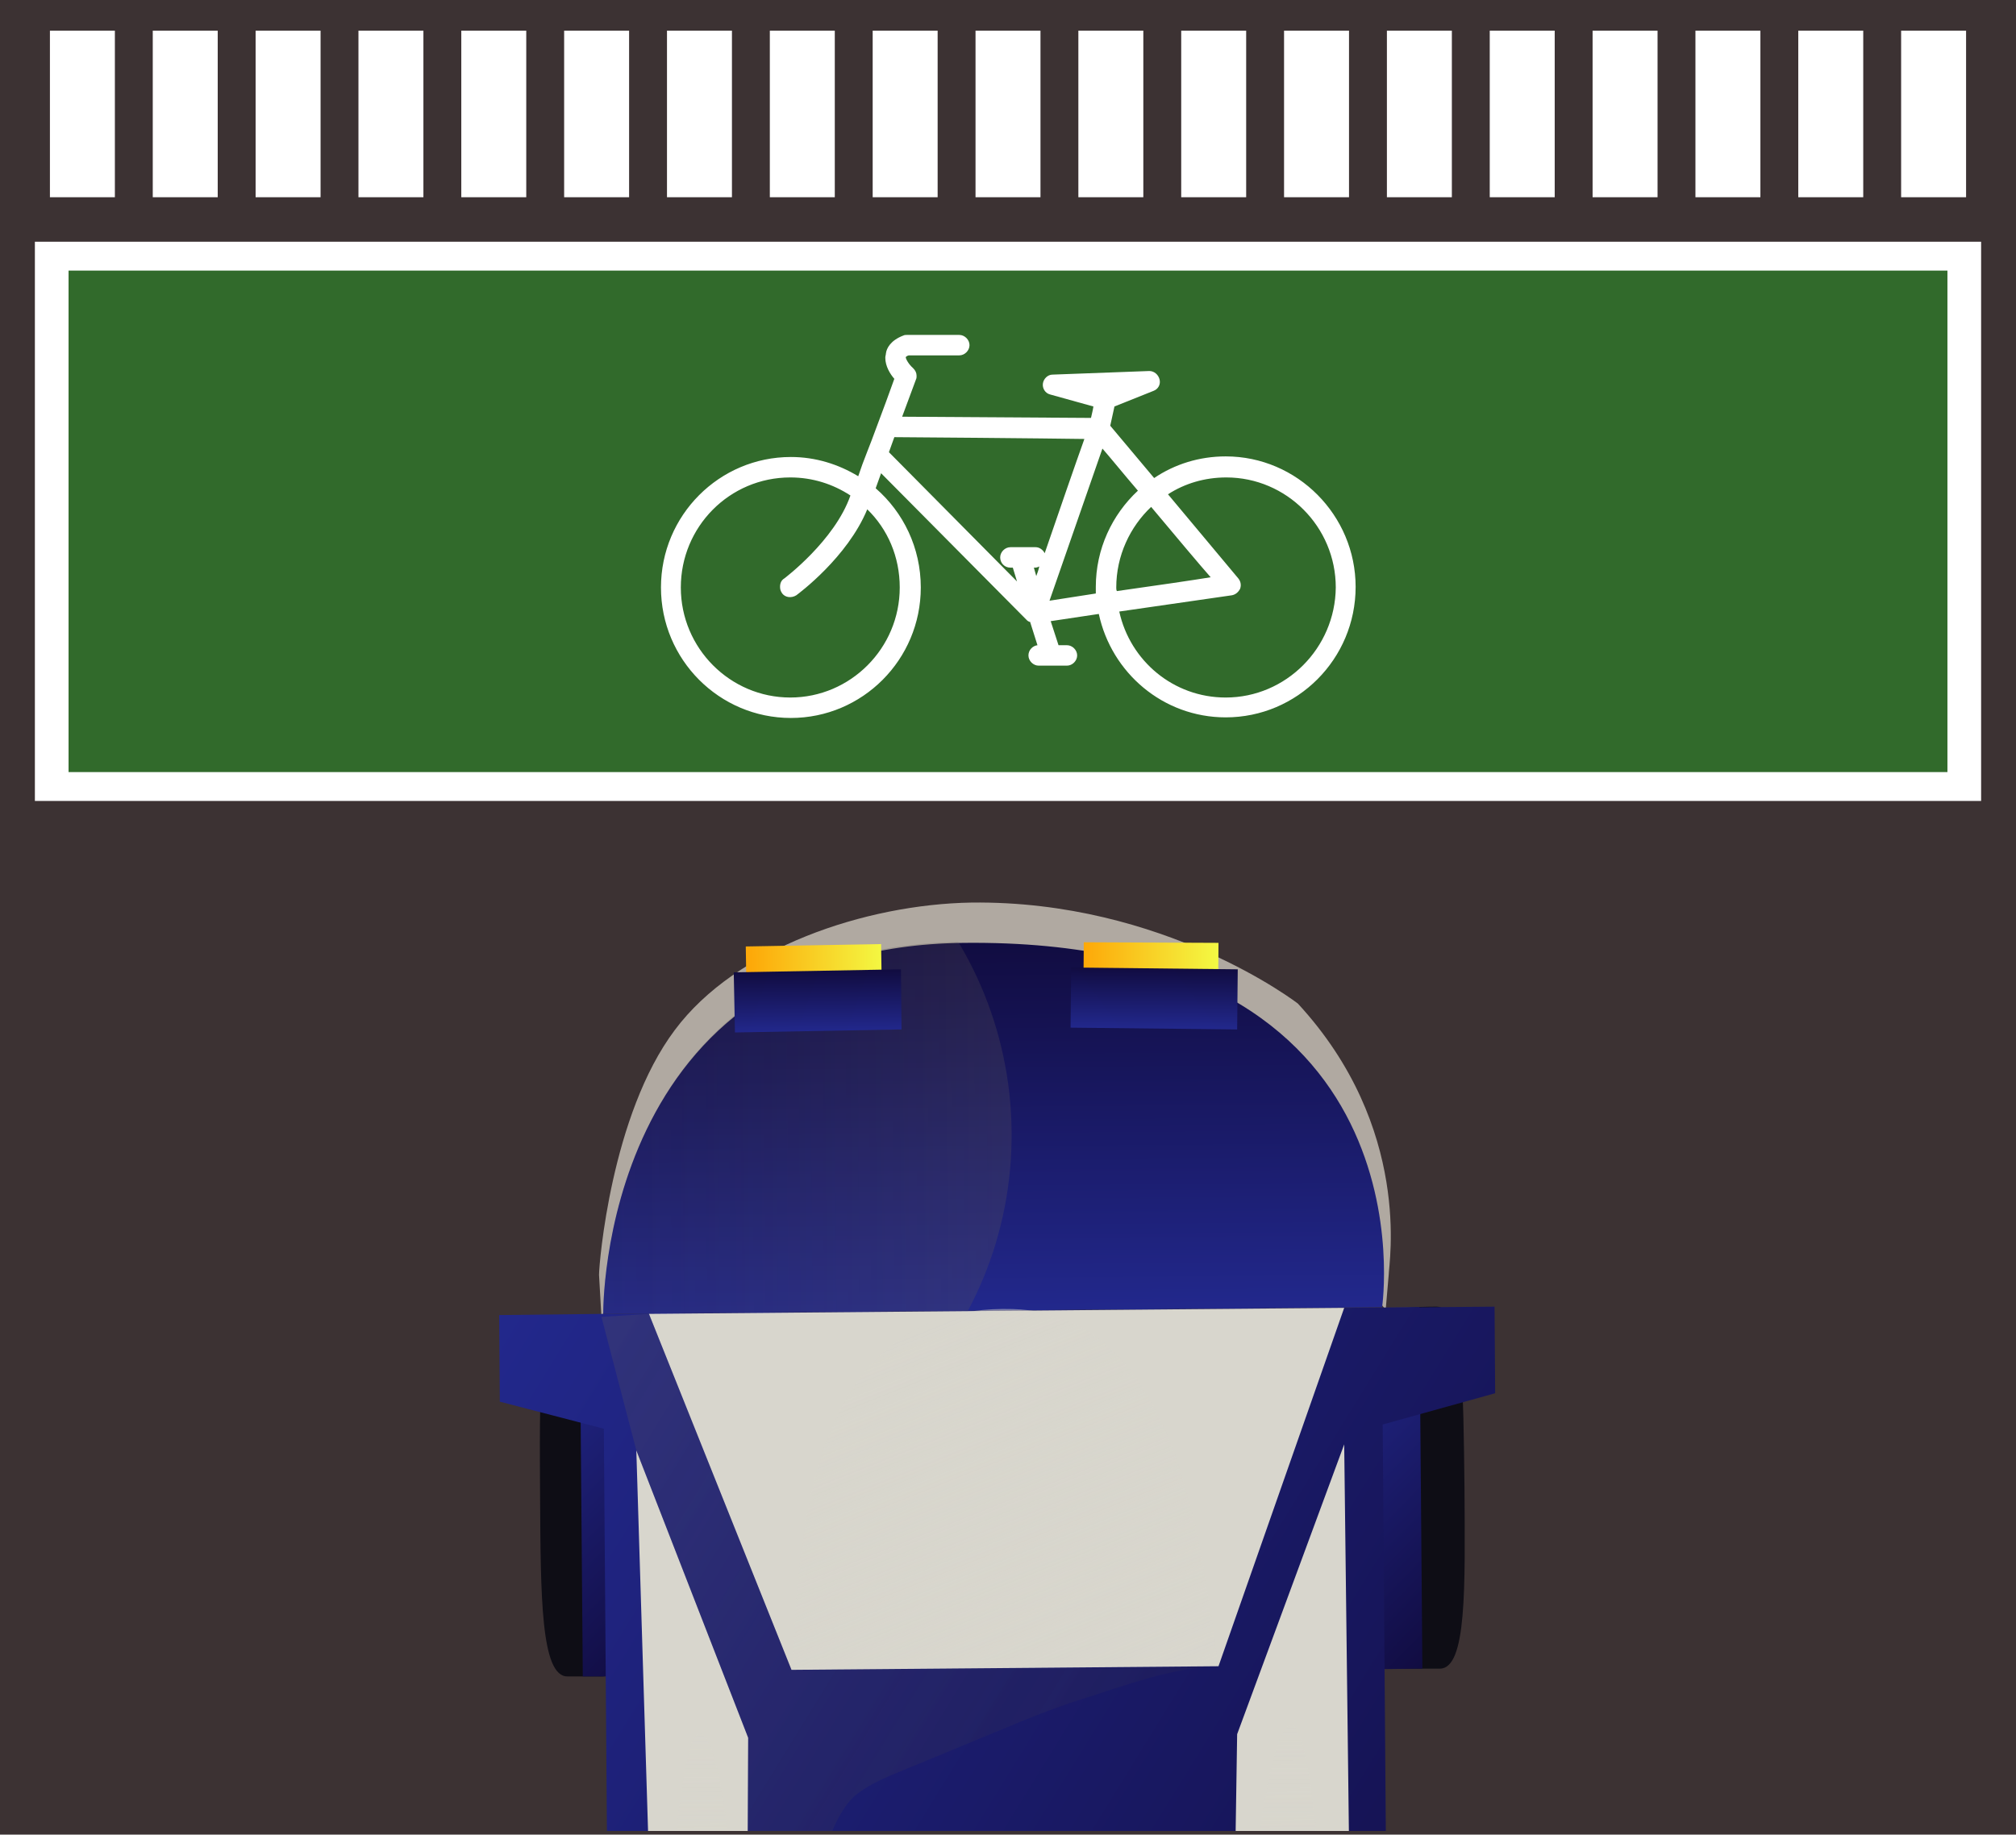 <?xml version="1.0" encoding="utf-8"?>
<!-- Generator: Adobe Illustrator 19.2.0, SVG Export Plug-In . SVG Version: 6.00 Build 0)  -->
<svg version="1.1" id="Capa_1" xmlns="http://www.w3.org/2000/svg" xmlns:xlink="http://www.w3.org/1999/xlink" x="0px" y="0px"
	 viewBox="0 0 335.2 305.1" style="enable-background:new 0 0 335.2 305.1;" xml:space="preserve">
<style type="text/css">
	.st0{fill:url(#SVGID_1_);}
	.st1{fill:#316A2B;}
	.st2{fill:#FFFFFF;}
	.st3{clip-path:url(#SVGID_3_);}
	.st4{fill:#B0A9A1;}
	.st5{fill:url(#SVGID_4_);}
	.st6{fill:url(#SVGID_5_);}
	.st7{fill:url(#SVGID_6_);}
	.st8{fill:url(#SVGID_7_);}
	.st9{fill:url(#SVGID_8_);}
	.st10{fill:url(#SVGID_9_);}
	.st11{fill:url(#SVGID_10_);}
	.st12{fill:url(#SVGID_11_);}
	.st13{fill:url(#SVGID_12_);}
	.st14{fill:url(#SVGID_13_);}
	.st15{fill:url(#SVGID_14_);}
	.st16{fill:#D8D6CD;}
	.st17{fill:url(#SVGID_15_);}
	.st18{opacity:0.5;fill:url(#SVGID_16_);}
	.st19{opacity:0.5;fill:url(#SVGID_17_);}
	.st20{opacity:0.5;fill:url(#SVGID_18_);}
	.st21{fill:url(#SVGID_19_);}
	.st22{fill:url(#SVGID_20_);}
	.st23{opacity:0.5;fill:url(#SVGID_21_);}
	.st24{opacity:0.25;clip-path:url(#SVGID_23_);fill:url(#SVGID_24_);}
	.st25{fill:url(#SVGID_25_);}
	.st26{fill:url(#SVGID_26_);}
	.st27{opacity:0.25;fill:url(#SVGID_27_);}
</style>
<g>
	<g>
		<linearGradient id="SVGID_1_" gradientUnits="userSpaceOnUse" x1="167.594" y1="305.052" x2="167.594" y2="-7.525159e-09">
			<stop  offset="3.517618e-02" style="stop-color:#3C3233"/>
			<stop  offset="1" style="stop-color:#3C3233"/>
		</linearGradient>
		<rect x="0" y="0" class="st0" width="335.2" height="305.1"/>
	</g>
	<g>
		<polygon class="st1" points="8.6,130.8 8.6,42.6 326.7,42.6 326.7,130.8 		"/>
		<path class="st2" d="M329.5,133.2H5.8V40.2l323.6,0V133.2z M11.4,128.4h312.4V45L11.4,45V128.4z"/>
	</g>
	<path class="st2" d="M203.8,75.9c-4.4,0-8.5,1.3-11.9,3.6l-7.3-8.7l0.7-3.2l6.5-2.6c0.8-0.3,1.2-1.1,1-1.9
		c-0.2-0.8-0.9-1.4-1.7-1.4l-16.1,0.6c-0.8,0-1.5,0.7-1.6,1.5c-0.1,0.8,0.4,1.6,1.2,1.8l7.2,2c-0.1,0.7-0.3,1.4-0.4,1.9L150,69.3
		l2.3-6.2c0.1-0.2,0.1-0.4,0.1-0.6c0-0.5-0.2-0.9-0.6-1.3c-0.7-0.6-1.2-1.5-1.2-1.8c0,0,0,0,0,0c0,0,0.1-0.2,0.5-0.3
		c0.6,0,8.4,0,8.4,0c0.9,0,1.7-0.8,1.7-1.7c0-0.9-0.8-1.7-1.7-1.7h-8.7c-0.2,0-0.4,0-0.6,0.1c-2.1,0.8-2.8,2.1-2.9,3
		c0,0.2-0.1,0.4-0.1,0.7c0,1.4,0.8,2.7,1.5,3.5c-0.3,0.9-2.1,5.8-3.8,10.3l-0.7,1.8l0,0c-0.6,1.5-1.1,2.9-1.5,4.1
		c-3.3-2-7.1-3.2-11.2-3.2c-11.9,0-21.6,9.7-21.6,21.7c0,12,9.7,21.7,21.6,21.7c11.9,0,21.6-9.7,21.6-21.7c0-6.6-2.9-12.5-7.5-16.5
		l0.9-2.5l24.3,24.5c0,0,0,0,0,0c0.1,0.1,0.2,0.1,0.3,0.2c0,0,0,0,0.1,0c0,0,0.1,0,0.1,0.1l1.2,3.8c-0.8,0.1-1.5,0.8-1.5,1.7
		c0,0.9,0.8,1.7,1.7,1.7h4.7c0.9,0,1.7-0.8,1.7-1.7c0-0.9-0.8-1.7-1.7-1.7H176l-1.3-4l8-1.2c2.1,9.8,10.7,17.2,21.1,17.2
		c11.9,0,21.6-9.7,21.6-21.7C225.4,85.7,215.7,75.9,203.8,75.9z M149.6,97.7c0,10.1-8.2,18.3-18.2,18.3c-10,0-18.2-8.2-18.2-18.3
		c0-10.1,8.1-18.3,18.2-18.3c3.7,0,7.1,1.1,10,3c-2.6,7.5-11,13.8-11,13.8c-0.5,0.3-0.7,0.8-0.7,1.4c0,0.4,0.1,0.7,0.3,1
		c0.5,0.8,1.6,0.9,2.4,0.4c0.4-0.3,8.5-6.3,11.8-14.3C147.6,88,149.6,92.6,149.6,97.7z M172.3,95.8l-0.4-1.4h0.2
		c0.3,0,0.5-0.1,0.7-0.2C172.7,94.7,172.5,95.3,172.3,95.8z M172.2,91H168c-0.9,0-1.7,0.8-1.7,1.7c0,0.9,0.7,1.7,1.7,1.7h0.4
		l0.7,2.3l-21.3-21.5c0.3-0.9,0.6-1.6,0.9-2.5c1.9,0,25.2,0.2,31.6,0.3c-1.4,3.9-4.3,12.3-6.6,19C173.4,91.4,172.8,91,172.2,91z
		 M174.5,99.9l8.8-25.3c1.4,1.6,3.5,4.2,5.9,7c-4.3,4-7,9.7-7,16c0,0.4,0,0.7,0,1.1C179.1,99.2,176.3,99.6,174.5,99.9z M185.6,97.7
		c0-5.3,2.3-10.1,5.8-13.4c4.1,4.9,8.3,9.9,9.9,11.7c-2.4,0.4-9.2,1.4-15.6,2.3C185.6,98.1,185.6,97.9,185.6,97.7z M203.8,116
		c-8.7,0-15.9-6.1-17.7-14.3l18.7-2.7c0.6-0.1,1.1-0.5,1.4-1.1c0.2-0.6,0.1-1.2-0.3-1.7l-11.7-14c2.8-1.8,6.1-2.8,9.7-2.8
		c10,0,18.2,8.2,18.2,18.3C222,107.8,213.8,116,203.8,116z"/>
	<g>
		<g>
			<rect x="76.7" y="5.1" class="st2" width="10.8" height="27.7"/>
			<rect x="93.8" y="5.1" class="st2" width="10.8" height="27.7"/>
			<rect x="110.9" y="5.1" class="st2" width="10.8" height="27.7"/>
			<rect x="128" y="5.1" class="st2" width="10.8" height="27.7"/>
			<rect x="145.1" y="5.1" class="st2" width="10.8" height="27.7"/>
			<rect x="162.2" y="5.1" class="st2" width="10.8" height="27.7"/>
			<rect x="179.3" y="5.1" class="st2" width="10.8" height="27.7"/>
			<rect x="196.4" y="5.1" class="st2" width="10.8" height="27.7"/>
			<rect x="213.5" y="5.1" class="st2" width="10.8" height="27.7"/>
		</g>
		<g>
			<rect x="230.6" y="5.1" class="st2" width="10.8" height="27.7"/>
			<rect x="247.7" y="5.1" class="st2" width="10.8" height="27.7"/>
			<rect x="264.8" y="5.1" class="st2" width="10.8" height="27.7"/>
			<rect x="281.9" y="5.1" class="st2" width="10.8" height="27.7"/>
			<rect x="299" y="5.1" class="st2" width="10.8" height="27.7"/>
			<rect x="316.1" y="5.1" class="st2" width="10.8" height="27.7"/>
		</g>
		<g>
			<rect x="25.4" y="5.1" class="st2" width="10.8" height="27.7"/>
			<rect x="42.5" y="5.1" class="st2" width="10.8" height="27.7"/>
			<rect x="59.6" y="5.1" class="st2" width="10.8" height="27.7"/>
		</g>
		<g>
			<rect x="8.3" y="5.1" class="st2" width="10.8" height="27.7"/>
		</g>
	</g>
	<g>
		<defs>
			<rect id="SVGID_2_" x="78.5" y="140.3" width="180" height="164.2"/>
		</defs>
		<clipPath id="SVGID_3_">
			<use xlink:href="#SVGID_2_"  style="overflow:visible;"/>
		</clipPath>
		<g id="carro_amarillo_1_" class="st3">
			<path class="st4" d="M227.3,214.1c0,0-54-56.6-64.2-56.8c-10.2-0.2-42.1,21.4-42.1,21.4L100,219l-0.4-7c0-1.8,2-26.6,12.6-40.7
				c10.2-13.7,31.7-20.9,49.3-21.2c32.1-0.4,54.3,16.8,54.3,16.8c19.1,20.7,15.1,43.3,15.1,45.1l-0.5,5.8L227.3,214.1z"/>
			<g>
				
					<linearGradient id="SVGID_4_" gradientUnits="userSpaceOnUse" x1="6155.68" y1="-3494.17" x2="6155.68" y2="-3434.03" gradientTransform="matrix(1 -8.454138e-03 8.454138e-03 1 -5890.676 3763.494)">
					<stop  offset="0" style="stop-color:#0E0D15"/>
					<stop  offset="1" style="stop-color:#0E0D15"/>
				</linearGradient>
				<path class="st5" d="M243.5,247.4c0.1,16.6,0.4,30.1-4.1,30.1c-0.6,0-4.7,0-5.7,0c-5.2,0-6-15.5-6.2-30
					c-0.1-14.5,1-26.9,5.4-29.8c0.6-0.4,5.4-0.4,6-0.4C243.3,217.3,243.3,230.8,243.5,247.4z"/>
				
					<linearGradient id="SVGID_5_" gradientUnits="userSpaceOnUse" x1="-4504.801" y1="-3494.056" x2="-4504.801" y2="-3433.916" gradientTransform="matrix(-1 8.454138e-03 8.454138e-03 1 -4377.526 3750.702)">
					<stop  offset="0" style="stop-color:#0E0D15"/>
					<stop  offset="1" style="stop-color:#0E0D15"/>
				</linearGradient>
				<path class="st6" d="M89.8,248.8c0.1,16.6,0.1,30.1,4.6,30c0.6,0,4.7,0,5.7,0c5.2,0,5.8-15.6,5.6-30.1
					c-0.1-14.5-1.5-26.9-5.9-29.7c-0.6-0.4-5.5-0.3-6-0.3C89.5,218.8,89.7,232.2,89.8,248.8z"/>
				
					<linearGradient id="SVGID_6_" gradientUnits="userSpaceOnUse" x1="6003.892" y1="-3481.116" x2="6038.151" y2="-3446.857" gradientTransform="matrix(1 -8.454138e-03 8.454138e-03 1 -5890.676 3763.494)">
					<stop  offset="0" style="stop-color:#22288C"/>
					<stop  offset="1" style="stop-color:#110C41"/>
				</linearGradient>
				<polygon class="st7" points="105.3,278.8 96.9,278.8 96.4,218.7 104.8,218.6 				"/>
				
					<linearGradient id="SVGID_7_" gradientUnits="userSpaceOnUse" x1="6135.101" y1="-3481.23" x2="6169.36" y2="-3446.97" gradientTransform="matrix(1 -8.454138e-03 8.454138e-03 1 -5890.676 3763.494)">
					<stop  offset="0" style="stop-color:#22288C"/>
					<stop  offset="1" style="stop-color:#110C41"/>
				</linearGradient>
				<polygon class="st8" points="236.5,277.5 228.1,277.6 227.6,217.5 236,217.4 				"/>
				
					<linearGradient id="SVGID_8_" gradientUnits="userSpaceOnUse" x1="285.613" y1="-9065.059" x2="346.817" y2="-9065.059" gradientTransform="matrix(8.454138e-03 1 -1 8.454138e-03 -8902.473 -52.171)">
					<stop  offset="0" style="stop-color:#110C41"/>
					<stop  offset="1" style="stop-color:#22288C"/>
				</linearGradient>
				<path class="st9" d="M100.3,218.5c0,0-0.8-61.1,60-61.7c78.6-0.8,69.5,60.6,69.5,60.6L100.3,218.5z"/>
				
					<linearGradient id="SVGID_9_" gradientUnits="userSpaceOnUse" x1="1108.564" y1="-4215.165" x2="1343.043" y2="-4215.165" gradientTransform="matrix(-0.851 -0.525 0.525 -0.851 3418.019 -2631.201)">
					<stop  offset="0" style="stop-color:#110C41"/>
					<stop  offset="1" style="stop-color:#22288C"/>
				</linearGradient>
				<path class="st10" d="M100.3,218.5L83,218.7l0.1,14.4l17.3,4.5l1.4,182.4c0,0,1,8.8,7.4,8.9c6.4,0.1,114.7-1,118.9-1
					c4.2,0,3.2-9,3.2-9l-1.4-182l18.7-5.2l-0.1-14.4l-24.9,0.2l0,0L100.3,218.5L100.3,218.5z"/>
				
					<linearGradient id="SVGID_10_" gradientUnits="userSpaceOnUse" x1="6238.602" y1="-3621.618" x2="6261.056" y2="-3621.618" gradientTransform="matrix(1 8.266938e-03 -8.266938e-03 1 -6088.219 3732.966)">
					<stop  offset="0" style="stop-color:#FDA909"/>
					<stop  offset="1" style="stop-color:#F3FA44"/>
				</linearGradient>
				<polygon class="st11" points="202.5,169.6 180.1,169.4 180.2,156.7 202.6,156.8 				"/>
				<polygon class="st16" points="223.5,217.5 202.6,277.1 131.6,277.7 107.9,218.5 				"/>
				
					<linearGradient id="SVGID_11_" gradientUnits="userSpaceOnUse" x1="273.254" y1="-9138.184" x2="283.247" y2="-9138.184" gradientTransform="matrix(-8.266938e-03 1 -1 -8.266938e-03 -8943.693 -187.736)">
					<stop  offset="0" style="stop-color:#110C41"/>
					<stop  offset="1" style="stop-color:#22288C"/>
				</linearGradient>
				<polygon class="st12" points="178,170.9 178.1,160.9 205.8,161.2 205.7,171.2 				"/>
				<polygon class="st16" points="105.8,241.2 124.4,289 124.1,352 109.8,370.9 				"/>
				
					<linearGradient id="SVGID_12_" gradientUnits="userSpaceOnUse" x1="2383.84" y1="-8695.086" x2="2454.678" y2="-8695.086" gradientTransform="matrix(0.371 0.929 -0.929 0.371 -8810.548 1233.161)">
					<stop  offset="0" style="stop-color:#D8D6CD"/>
					<stop  offset="1" style="stop-color:#D8D6CD;stop-opacity:0"/>
				</linearGradient>
				<path style="opacity:0.5;fill:url(#SVGID_12_);" d="M168.4,217.7c-37.3-1.1-35.2,45.9-36.8,60l71-0.6
					C200,261.3,197.1,218.5,168.4,217.7z"/>
				
					<linearGradient id="SVGID_13_" gradientUnits="userSpaceOnUse" x1="395.104" y1="2243.677" x2="477.596" y2="2243.677" gradientTransform="matrix(8.454138e-03 1 1 -8.454138e-03 -2130.611 -87.773)">
					<stop  offset="0" style="stop-color:#D8D6CD"/>
					<stop  offset="1" style="stop-color:#D8D6CD;stop-opacity:0"/>
				</linearGradient>
				<path style="opacity:0.5;fill:url(#SVGID_13_);" d="M116.3,288.3c5,0,7.6,46.9,7.8,63.6l-14.2,18.9
					C109.7,354.2,111.3,288.4,116.3,288.3z"/>
				<polygon class="st16" points="223.5,240.2 205.7,288.4 204.7,353 225.1,372.4 				"/>
				
					<linearGradient id="SVGID_14_" gradientUnits="userSpaceOnUse" x1="394.508" y1="-8286.822" x2="477.713" y2="-8286.822" gradientTransform="matrix(8.454138e-03 1 -1 8.454138e-03 -8076.613 -37.503)">
					<stop  offset="0" style="stop-color:#D8D6CD"/>
					<stop  offset="1" style="stop-color:#D8D6CD;stop-opacity:0"/>
				</linearGradient>
				<path style="opacity:0.5;fill:url(#SVGID_14_);" d="M214.7,286.9c-5,0-9.3,50.5-9.2,67.2l16.8,15.9
					C222.2,353.4,219.7,286.9,214.7,286.9z"/>
				<g>
					<defs>
						<path id="SVGID_22_" d="M100.3,218.5c0,0-0.5-66.3,66.9-61.6c58,4,63.2,45.4,63.3,51.6c0.1,6.2-0.7,8.9-0.7,8.9L100.3,218.5z"
							/>
					</defs>
					<clipPath id="SVGID_15_">
						<use xlink:href="#SVGID_22_"  style="overflow:visible;"/>
					</clipPath>
					
						<linearGradient id="SVGID_16_" gradientUnits="userSpaceOnUse" x1="5964.762" y1="-3523.97" x2="6088.845" y2="-3523.97" gradientTransform="matrix(1 -8.454138e-03 8.454138e-03 1 -5890.676 3763.494)">
						<stop  offset="0" style="stop-color:#2F2829;stop-opacity:0"/>
						<stop  offset="1" style="stop-color:#635A58"/>
					</linearGradient>
					<path style="opacity:0.25;clip-path:url(#SVGID_15_);fill:url(#SVGID_16_);" d="M168.2,188.2c0.3,34.4-27.3,62.5-61.5,62.8
						c-34.3,0.3-62.3-27.4-62.6-61.8s27.3-62.5,61.5-62.8S167.9,153.8,168.2,188.2z"/>
				</g>
				
					<linearGradient id="SVGID_17_" gradientUnits="userSpaceOnUse" x1="6152.65" y1="-3565.451" x2="6175.104" y2="-3565.451" gradientTransform="matrix(1 -1.629517e-02 1.629517e-02 1 -5969.588 3828.987)">
					<stop  offset="0" style="stop-color:#FDA909"/>
					<stop  offset="1" style="stop-color:#F3FA44"/>
				</linearGradient>
				<polygon style="fill:url(#SVGID_17_);" points="146.7,169.8 124.2,170.1 124,157.4 146.5,157 				"/>
				
					<linearGradient id="SVGID_18_" gradientUnits="userSpaceOnUse" x1="329.421" y1="-9052.231" x2="339.415" y2="-9052.231" gradientTransform="matrix(1.629517e-02 1 -1 1.629517e-02 -8920.496 -20.401)">
					<stop  offset="0" style="stop-color:#110C41"/>
					<stop  offset="1" style="stop-color:#22288C"/>
				</linearGradient>
				<polygon style="fill:url(#SVGID_18_);" points="122.2,171.7 122,161.7 149.8,161.2 149.9,171.2 				"/>
				
					<linearGradient id="SVGID_19_" gradientUnits="userSpaceOnUse" x1="1123.011" y1="-4246.494" x2="1328.469" y2="-4246.494" gradientTransform="matrix(-0.851 -0.525 0.525 -0.851 3418.019 -2631.201)">
					<stop  offset="0" style="stop-color:#2F2829;stop-opacity:0"/>
					<stop  offset="1" style="stop-color:#635A58"/>
				</linearGradient>
				<path style="opacity:0.25;fill:url(#SVGID_19_);" d="M221.3,410.3c0.2-1.6,5.4-16.9,4-25.5c-2.8-16.9-24-34.7-24-34.7
					c-9.7-0.3-67.8-0.8-67.8-0.8s3.1-14,2.5-17.9c-2.5-15.7,1.8-29.7,6.7-33.2c2.3-1.7,5-2.8,7.7-3.9c5.4-2.2,10.8-4.5,16.2-6.7
					c4.3-1.8,8.5-3.5,12.9-4.9c7.6-2.4,15.3-5.4,23.2-5.6c-18.5,0.4-27.6,0.2-45.7,0.4c-3.4,0-25.4,0.2-25.4,0.2l-23.7-59.2
					l-7.9,0.5l5.8,22.2l18.6,47.8l-0.3,62.9c0,0-21.6,33-19.2,47.4c3.8,22.4,19.3,23.8,19.3,23.8l86.1-0.4
					C210.3,422.8,220,422.4,221.3,410.3z"/>
			</g>
		</g>
	</g>
</g>
</svg>
